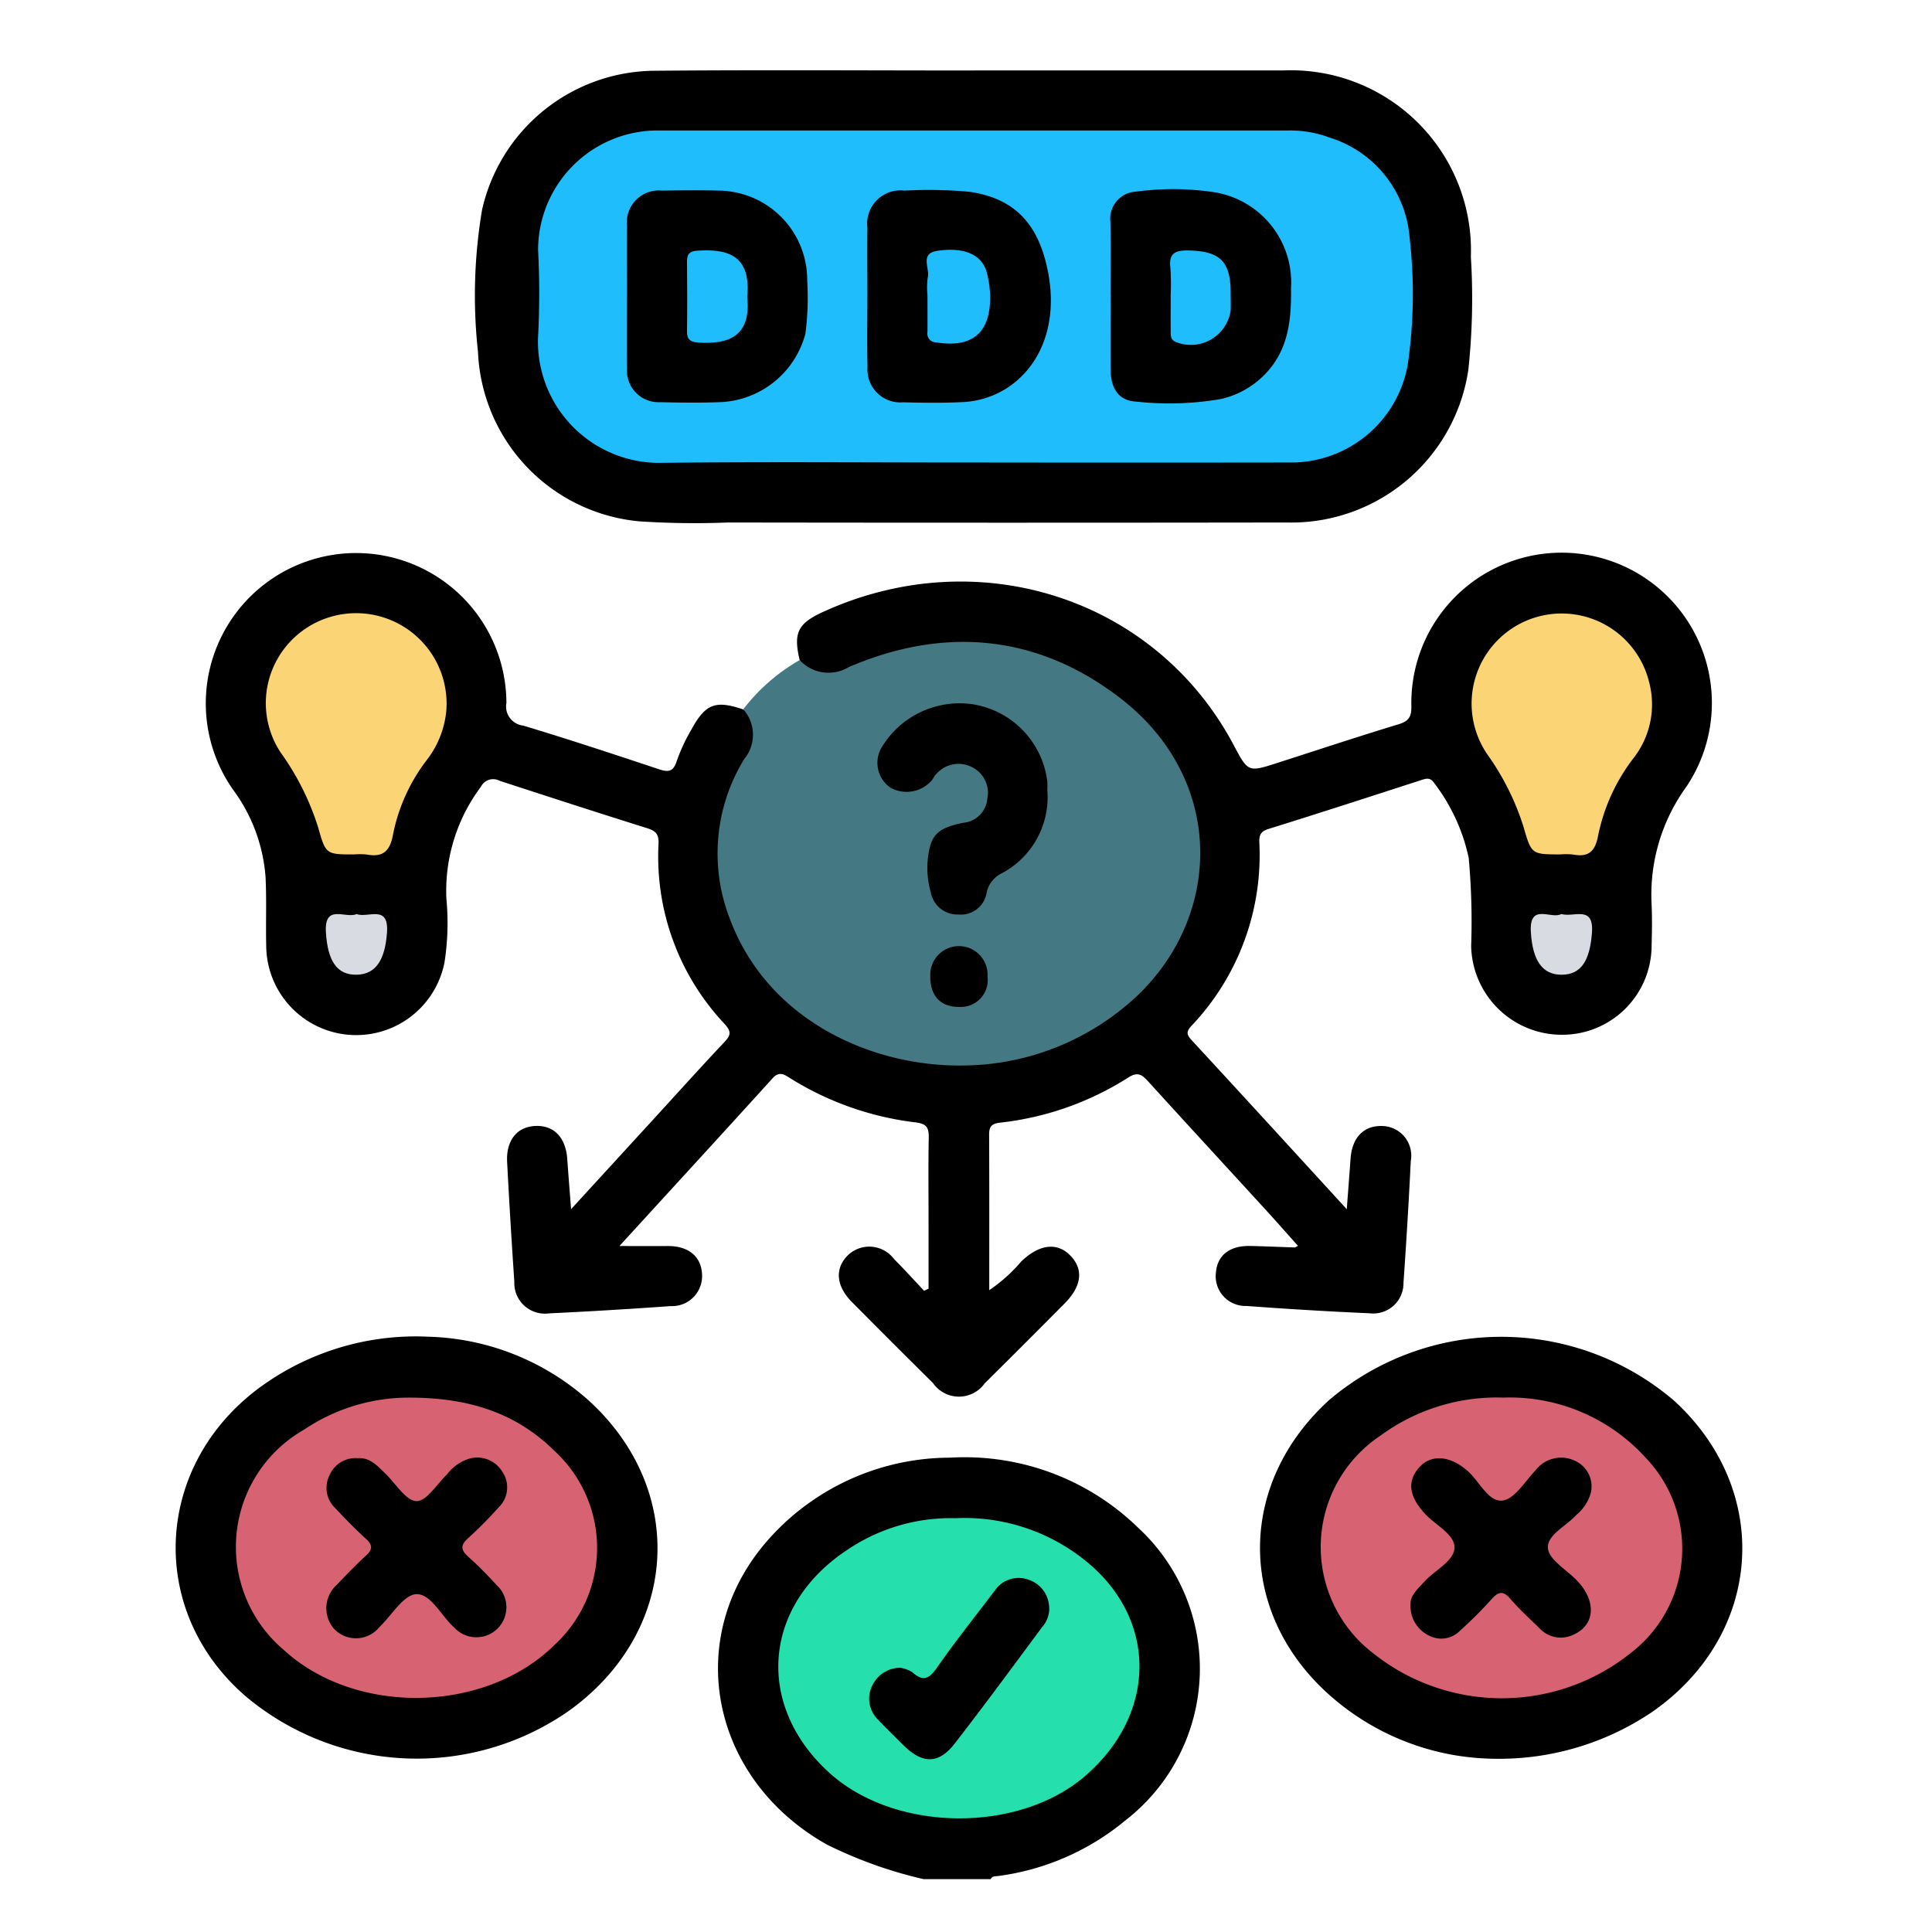 <svg xmlns="http://www.w3.org/2000/svg" xmlns:xlink="http://www.w3.org/1999/xlink" width="110" height="110" viewBox="0 0 110 110">
  <defs>
    <clipPath id="clip-path">
      <rect id="Rectángulo_45989" data-name="Rectángulo 45989" width="89.2" height="102.99" fill="none"/>
    </clipPath>
  </defs>
  <g id="Grupo_154315" data-name="Grupo 154315" transform="translate(-587.816 -1370.391)">
    <rect id="Rectángulo_35889" data-name="Rectángulo 35889" width="110" height="110" transform="translate(587.816 1370.39)" fill="none"/>
    <g id="Grupo_154319" data-name="Grupo 154319" transform="translate(597.816 1374.391)">
      <g id="Grupo_154319-2" data-name="Grupo 154319" clip-path="url(#clip-path)">
        <path id="Trazado_196339" data-name="Trazado 196339" d="M63.142,155.572a24.832,24.832,0,0,1-5.506-1.969c-6.706-3.774-8.26-11.928-3.235-17.472a13.847,13.847,0,0,1,10.247-4.555,14.148,14.148,0,0,1,10.695,3.973,10.92,10.92,0,0,1-.7,16.671,14.247,14.247,0,0,1-7.249,3.174c-.158.022-.34-.011-.43.178Z" transform="translate(-20.558 -52.582)"/>
        <path id="Trazado_196340" data-name="Trazado 196340" d="M36.662,51.872c-.369-1.563-.11-2.089,1.356-2.756,8.856-4.031,18.931-.754,23.359,7.6.819,1.545.82,1.546,2.508,1,2.29-.735,4.574-1.494,6.875-2.192.591-.18.743-.435.729-1.046a8.556,8.556,0,1,1,15.659,4.6,10.478,10.478,0,0,0-1.981,6.693c.037.8.02,1.609,0,2.413a5.086,5.086,0,0,1-5.091,5.018,5.161,5.161,0,0,1-5.183-5.056,39.764,39.764,0,0,0-.14-5.016A10.687,10.687,0,0,0,72.8,58.884c-.232-.345-.447-.28-.752-.182-2.892.937-5.783,1.877-8.685,2.779-.455.142-.546.348-.529.781A14.123,14.123,0,0,1,58.964,72.7c-.294.322-.28.489.007.8,2.908,3.149,5.8,6.313,8.84,9.633.081-1.07.151-1.978.217-2.885.087-1.2.751-1.883,1.8-1.851a1.687,1.687,0,0,1,1.628,1.99q-.17,3.463-.415,6.923a1.721,1.721,0,0,1-1.916,1.751q-3.513-.156-7.021-.418a1.694,1.694,0,0,1-1.743-1.9c.084-1,.793-1.546,1.984-1.516.836.021,1.672.058,2.508.085.026,0,.053-.026.18-.091-.56-.627-1.1-1.243-1.649-1.846-2.284-2.5-4.578-4.985-6.854-7.489-.346-.38-.593-.613-1.15-.254a17.066,17.066,0,0,1-7.314,2.575c-.478.057-.619.223-.617.681.014,2.912.007,5.824.007,8.857a9.047,9.047,0,0,0,1.823-1.637c1.026-.982,2.038-1.114,2.8-.328s.638,1.743-.332,2.721q-2.267,2.283-4.55,4.549a1.8,1.8,0,0,1-2.945-.017q-2.322-2.3-4.621-4.619c-.9-.911-.977-1.9-.235-2.648a1.76,1.76,0,0,1,2.65.22c.585.578,1.133,1.194,1.7,1.793L44,87.657V83.9c0-1.609-.019-3.218.01-4.826.01-.557-.092-.8-.738-.881a17.374,17.374,0,0,1-7.133-2.506c-.348-.216-.629-.44-1.026,0C32.244,78.853,29.349,82,26.4,85.231c.984,0,1.862.005,2.739,0,1.162-.009,1.893.566,1.961,1.554a1.712,1.712,0,0,1-1.788,1.866q-3.457.249-6.921.414a1.741,1.741,0,0,1-1.975-1.8q-.232-3.409-.411-6.822c-.062-1.219.555-1.985,1.569-2.046,1.084-.066,1.77.638,1.857,1.892.062.887.134,1.774.216,2.843l4.71-5.141c1.335-1.458,2.657-2.927,4.012-4.366.357-.378.428-.584.028-1.028a13.89,13.89,0,0,1-3.771-10.27c.026-.56-.174-.737-.661-.89-2.805-.879-5.6-1.787-8.4-2.7a.772.772,0,0,0-1.047.339,9.88,9.88,0,0,0-1.97,6.391,14.519,14.519,0,0,1-.107,3.607,5.123,5.123,0,0,1-10.152-.92c-.03-1.307.026-2.616-.037-3.921a9.545,9.545,0,0,0-1.865-5.005A8.558,8.558,0,1,1,19.965,54.31a1.092,1.092,0,0,0,.953,1.288c2.59.78,5.161,1.631,7.728,2.485.54.18.821.148,1.015-.462a10.361,10.361,0,0,1,.846-1.814c.8-1.455,1.368-1.66,2.937-1.13a1.667,1.667,0,0,1,.519,2.5,13.49,13.49,0,0,0-1.33,3.132,10.545,10.545,0,0,0,3.63,10.922,13.52,13.52,0,0,0,9.319,3.45c5.1-.074,9.4-1.958,12.169-6.528a10.626,10.626,0,0,0-1.315-12.333,14.812,14.812,0,0,0-16.329-3.57c-.4.162-.8.355-1.2.5a1.642,1.642,0,0,1-2.24-.881" transform="translate(-1.132 -18.287)"/>
        <path id="Trazado_196341" data-name="Trazado 196341" d="M56.86.009q8.792,0,17.583,0A10.256,10.256,0,0,1,85.095,10.624a38.251,38.251,0,0,1-.142,6.419,10.19,10.19,0,0,1-10.319,8.706q-15.925.023-31.85,0a48.223,48.223,0,0,1-5.019-.065,10.117,10.117,0,0,1-9.2-9.649A29.337,29.337,0,0,1,28.8,7.929a10.143,10.143,0,0,1,9.771-7.9C44.669-.026,50.765.014,56.86.014Z" transform="translate(-11.35 0)"/>
        <path id="Trazado_196342" data-name="Trazado 196342" d="M56.068,55.252a2.237,2.237,0,0,0,2.8.394c5.44-2.331,10.719-1.861,15.422,1.745,6.347,4.866,5.819,13.206.159,17.7a14.6,14.6,0,0,1-8.973,3.239c-5.268.112-11.186-2.549-13.359-8.286a10.28,10.28,0,0,1,.794-9.162,2.167,2.167,0,0,0-.055-2.829,10.747,10.747,0,0,1,3.216-2.805" transform="translate(-20.538 -21.667)" fill="#447883"/>
        <path id="Trazado_196343" data-name="Trazado 196343" d="M116.122,144.141a14.341,14.341,0,0,1-9.446-3.736c-5.159-4.7-5.1-11.961.106-16.688a15.13,15.13,0,0,1,19.672.07c5.605,5.175,5.01,13.32-1.293,17.695a15.552,15.552,0,0,1-9.039,2.659" transform="translate(-41.102 -48.006)"/>
        <path id="Trazado_196344" data-name="Trazado 196344" d="M14.229,120.09a14.279,14.279,0,0,1,9.321,3.664c5.641,5.176,5.062,13.239-1.23,17.691a15.146,15.146,0,0,1-18.271-.827c-5.786-4.933-5.3-13.42,1.016-17.832a15.036,15.036,0,0,1,9.164-2.7" transform="translate(0 -47.987)"/>
        <path id="Trazado_196345" data-name="Trazado 196345" d="M67.26,137.316a10.952,10.952,0,0,1,7.73,2.715c3.755,3.327,3.606,8.473-.3,11.907-3.807,3.346-10.89,3.28-14.644-.137-4.192-3.814-3.785-9.442.944-12.62a10.521,10.521,0,0,1,6.274-1.864" transform="translate(-22.84 -54.877)" fill="#25e0ac"/>
        <path id="Trazado_196346" data-name="Trazado 196346" d="M13.6,65.226c-1.628,0-1.631,0-2.065-1.533a15.022,15.022,0,0,0-2.143-4.277,5.107,5.107,0,0,1,.344-6.071,5.152,5.152,0,0,1,9.1,3.623,5.392,5.392,0,0,1-1.1,2.86A10.245,10.245,0,0,0,15.8,64.072c-.164.935-.548,1.339-1.5,1.16a3.787,3.787,0,0,0-.7-.007" transform="translate(-3.419 -20.579)" fill="#fbd476"/>
        <path id="Trazado_196347" data-name="Trazado 196347" d="M127.944,65.227c-1.676,0-1.669,0-2.129-1.589a14.639,14.639,0,0,0-2.051-4.1,5.127,5.127,0,1,1,9.211-4.107,4.951,4.951,0,0,1-.863,4.277,10.741,10.741,0,0,0-2.038,4.42c-.16.9-.522,1.279-1.43,1.106a3.787,3.787,0,0,0-.7-.007" transform="translate(-49.078 -20.581)" fill="#fbd476"/>
        <path id="Trazado_196348" data-name="Trazado 196348" d="M15.993,80.023c.651.253,1.859-.588,1.732,1.077-.115,1.512-.616,2.352-1.715,2.377-1.145.028-1.657-.8-1.76-2.4-.107-1.676,1.115-.775,1.742-1.051" transform="translate(-5.693 -31.981)" fill="#d8dce2"/>
        <path id="Trazado_196349" data-name="Trazado 196349" d="M130.258,80.02c.706.216,1.876-.549,1.743,1.1-.125,1.54-.6,2.346-1.71,2.357-1.134.012-1.669-.845-1.766-2.422-.105-1.709,1.162-.708,1.732-1.034" transform="translate(-51.364 -31.98)" fill="#d8dce2"/>
        <path id="Trazado_196350" data-name="Trazado 196350" d="M59.126,24.615c-5.9,0-11.8-.05-17.693.018a6.907,6.907,0,0,1-7.076-7.089,47.751,47.751,0,0,0,.006-5.027,6.807,6.807,0,0,1,6.83-6.807q17.945,0,35.89,0a6.471,6.471,0,0,1,2.353.406,6.5,6.5,0,0,1,4.549,5.715,27.948,27.948,0,0,1-.109,7.212,6.743,6.743,0,0,1-6.756,5.571q-9,.013-18,0" transform="translate(-13.726 -2.281)" fill="#20bdfc"/>
        <path id="Trazado_196351" data-name="Trazado 196351" d="M76.239,64.978A4.9,4.9,0,0,1,73.66,69.69a1.6,1.6,0,0,0-.879,1.111,1.477,1.477,0,0,1-1.6,1.244A1.542,1.542,0,0,1,69.6,70.77a5.071,5.071,0,0,1-.184-1.688c.132-1.542.493-1.937,2.028-2.259a1.5,1.5,0,0,0,1.377-1.368,1.629,1.629,0,0,0-.918-1.824,1.681,1.681,0,0,0-2,.429c-.1.085-.141.228-.227.329a1.906,1.906,0,0,1-2.356.445,1.724,1.724,0,0,1-.509-2.313,5.183,5.183,0,0,1,5.105-2.457,5.074,5.074,0,0,1,4.319,4.389,4.808,4.808,0,0,1,0,.525" transform="translate(-26.608 -23.977)"/>
        <path id="Trazado_196352" data-name="Trazado 196352" d="M74.828,84.8a1.533,1.533,0,0,1-1.606,1.728c-1.079.009-1.667-.624-1.654-1.779a1.632,1.632,0,1,1,3.26.052" transform="translate(-28.602 -33.199)"/>
        <path id="Trazado_196353" data-name="Trazado 196353" d="M118.969,125.885a10.451,10.451,0,0,1,8.145,3.44,7.482,7.482,0,0,1-.879,11.112,11.749,11.749,0,0,1-14.656,0,7.617,7.617,0,0,1,.429-12.394,11.2,11.2,0,0,1,6.961-2.16" transform="translate(-43.401 -50.311)" fill="#d76271"/>
        <path id="Trazado_196354" data-name="Trazado 196354" d="M15.53,125.882c3.477-.007,6.169.889,8.355,3.065a7.5,7.5,0,0,1-.022,11.009c-3.943,3.905-11.319,4.049-15.413.3A7.68,7.68,0,0,1,9.607,127.7a10.665,10.665,0,0,1,5.924-1.818" transform="translate(-2.284 -50.308)" fill="#d76271"/>
        <path id="Trazado_196355" data-name="Trazado 196355" d="M67.534,148.1a1.906,1.906,0,0,1,.7.251c.644.588.983.358,1.434-.289,1.048-1.505,2.2-2.94,3.3-4.4a1.635,1.635,0,0,1,1.886-.573,1.7,1.7,0,0,1,1.16,1.391,1.568,1.568,0,0,1-.379,1.3c-1.651,2.225-3.29,4.46-4.991,6.648-.9,1.159-1.815,1.155-2.873.12-.526-.514-1.048-1.032-1.554-1.565a1.665,1.665,0,0,1-.254-1.874,1.774,1.774,0,0,1,1.564-1.006" transform="translate(-26.296 -57.148)"/>
        <path id="Trazado_196356" data-name="Trazado 196356" d="M65.6,17.421c0-1.306-.018-2.613,0-3.919a1.893,1.893,0,0,1,2.11-2.11,25.461,25.461,0,0,1,3.71.067c2.611.383,3.968,1.878,4.482,4.66.517,2.805-.387,5.267-2.4,6.543a5.155,5.155,0,0,1-2.56.775c-1.1.05-2.21.035-3.315.008a1.87,1.87,0,0,1-2.02-2c-.034-1.339-.008-2.68-.008-4.021" transform="translate(-26.214 -4.539)"/>
        <path id="Trazado_196357" data-name="Trazado 196357" d="M42.8,17.42c0-1.339-.012-2.678,0-4.017a1.82,1.82,0,0,1,1.994-2c1.07-.015,2.143-.031,3.212,0a5.087,5.087,0,0,1,5.057,5.133,15.842,15.842,0,0,1-.1,3,5.238,5.238,0,0,1-4.784,3.909c-1.169.047-2.343.032-3.513.005a1.8,1.8,0,0,1-1.865-1.921c-.021-1.372-.005-2.745-.005-4.117" transform="translate(-17.104 -4.551)"/>
        <path id="Trazado_196358" data-name="Trazado 196358" d="M88.659,17.363c0-1.4.023-2.81-.007-4.214a1.541,1.541,0,0,1,1.45-1.733,15.83,15.83,0,0,1,4.5.039,5.2,5.2,0,0,1,4.333,5.453c.029,1.924-.172,3.727-1.715,5.13a5.043,5.043,0,0,1-2.277,1.186,17.244,17.244,0,0,1-4.79.15c-1.009-.04-1.477-.721-1.488-1.8-.015-1.4,0-2.81,0-4.214" transform="translate(-35.43 -4.505)"/>
        <path id="Trazado_196359" data-name="Trazado 196359" d="M117.126,139.852c-.023-.4.406-.818.825-1.262.592-.629,1.657-1.141,1.673-1.89s-1.061-1.271-1.653-1.9c-.956-1.009-1.075-1.914-.306-2.723.691-.726,1.785-.584,2.741.289.649.593,1.162,1.75,1.951,1.653.686-.084,1.276-1.087,1.874-1.717a1.837,1.837,0,0,1,2.346-.5,1.591,1.591,0,0,1,.8,1.8,2.494,2.494,0,0,1-.814,1.231c-.573.64-1.686,1.142-1.621,1.9.055.647,1.046,1.216,1.629,1.814,1.16,1.191,1.073,2.571-.207,3.122a1.641,1.641,0,0,1-1.925-.406c-.552-.536-1.129-1.054-1.626-1.638-.424-.5-.7-.421-1.094.025a23.429,23.429,0,0,1-1.776,1.772,1.492,1.492,0,0,1-1.763.29,1.864,1.864,0,0,1-1.057-1.859" transform="translate(-46.81 -52.583)"/>
        <path id="Trazado_196360" data-name="Trazado 196360" d="M16.071,131.622c.672-.067,1.13.432,1.612.907.57.563,1.156,1.531,1.741,1.534s1.159-.977,1.739-1.527a2.531,2.531,0,0,1,1.293-.9,1.671,1.671,0,0,1,1.836.73,1.579,1.579,0,0,1-.178,2.036,23.77,23.77,0,0,1-1.766,1.781c-.433.392-.406.664.013,1.04.572.513,1.114,1.064,1.633,1.632a1.709,1.709,0,1,1-2.422,2.408c-.742-.66-1.335-1.942-2.169-1.9-.73.037-1.4,1.217-2.1,1.879a1.714,1.714,0,0,1-2.581.088,1.787,1.787,0,0,1,.177-2.516c.53-.559,1.064-1.115,1.632-1.634.381-.348.418-.6.016-.965-.618-.563-1.2-1.162-1.775-1.775a1.584,1.584,0,0,1-.3-1.856,1.607,1.607,0,0,1,1.606-.965" transform="translate(-5.707 -52.596)"/>
        <path id="Trazado_196361" data-name="Trazado 196361" d="M71.275,19.608a3.927,3.927,0,0,1,.013-1c.139-.52-.484-1.366.55-1.519,1.552-.229,2.548.222,2.814,1.248a5.682,5.682,0,0,1,.188,1.381c.009,2.056-1.036,2.91-3.067,2.584a.5.5,0,0,1-.5-.591c.006-.7,0-1.4,0-2.1" transform="translate(-28.466 -6.807)" fill="#20bdfc"/>
        <path id="Trazado_196362" data-name="Trazado 196362" d="M51.924,19.727c.247,2.306-1.147,2.706-2.771,2.6-.456-.031-.662-.16-.656-.64.018-1.334.015-2.668,0-4,0-.431.185-.566.6-.591,1.57-.1,3.08.158,2.826,2.637" transform="translate(-19.382 -6.823)" fill="#20bdfc"/>
        <path id="Trazado_196363" data-name="Trazado 196363" d="M94.343,19.677a13.574,13.574,0,0,0-.013-1.6c-.1-.839.279-1,1.031-.988,1.788.035,2.4.611,2.4,2.407,0,.334.014.669,0,1a2.286,2.286,0,0,1-3.166,1.783c-.27-.139-.246-.371-.248-.6-.007-.668,0-1.336,0-2" transform="translate(-37.693 -6.828)" fill="#20bdfc"/>
      </g>
    </g>
  </g>
</svg>
